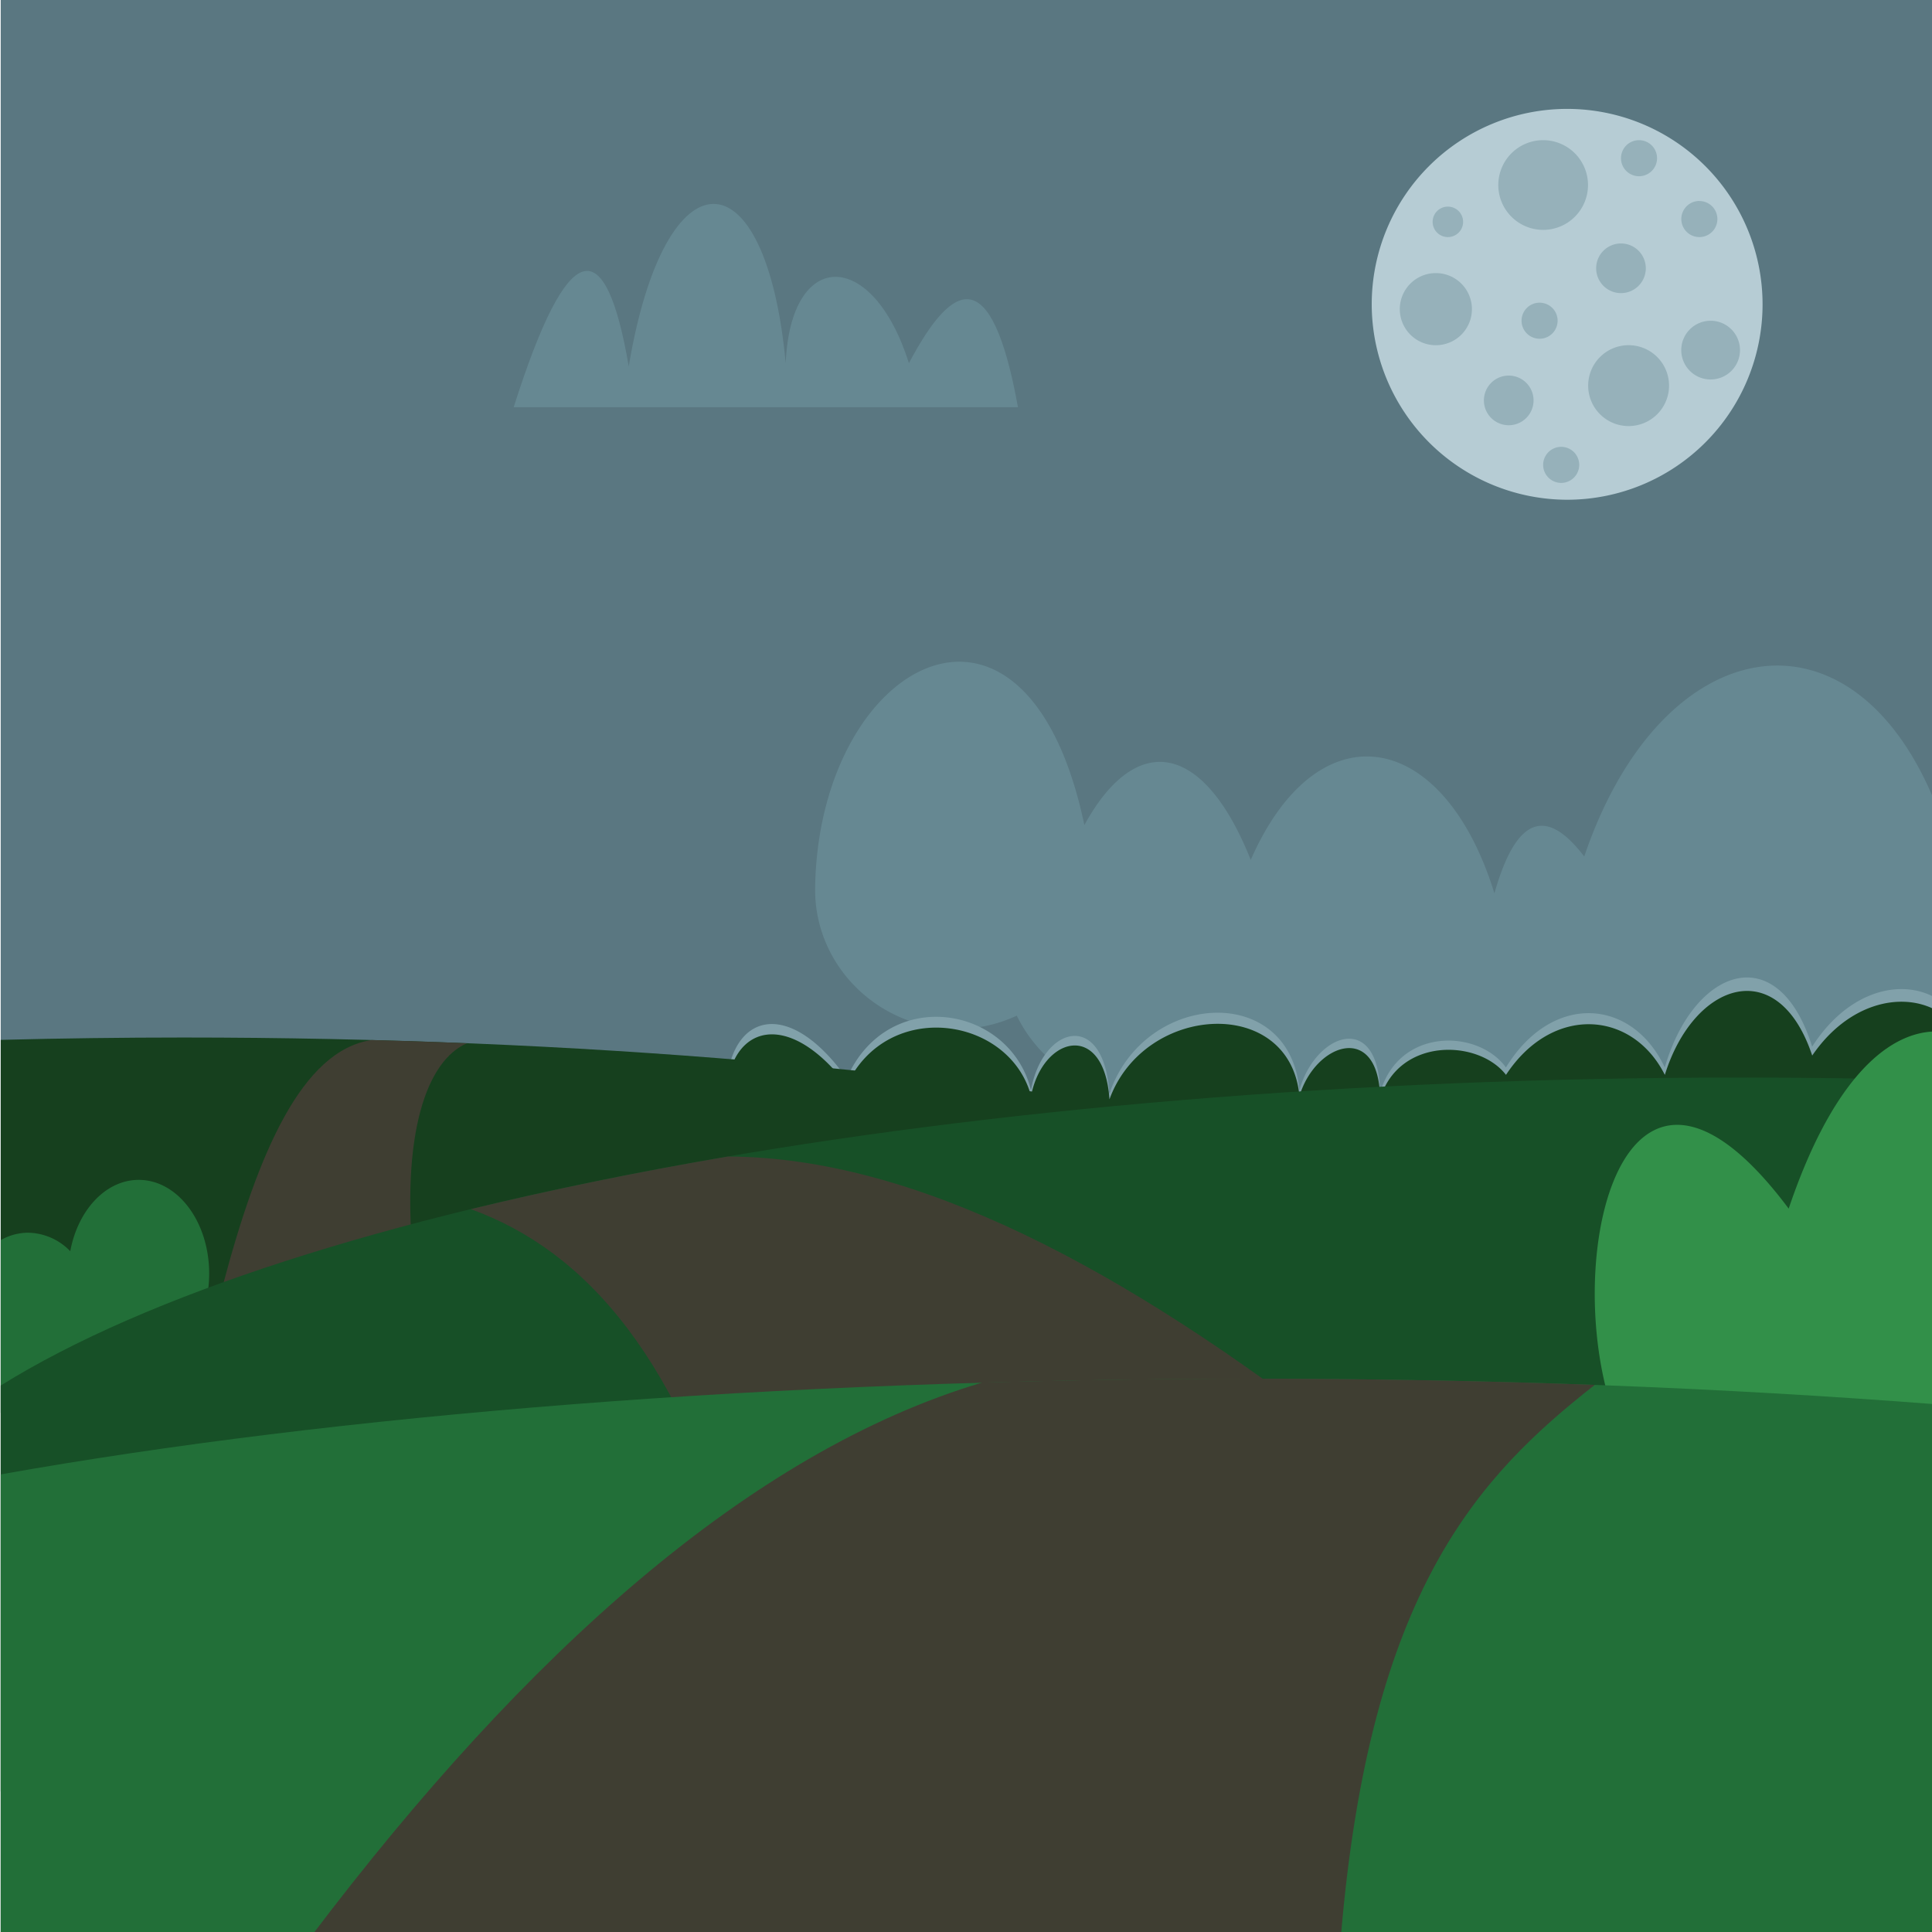 <svg id="Publicdomainvectors.org" xmlns="http://www.w3.org/2000/svg" viewBox="0 0 600 600"><defs><style>.cls-1{fill:#5a7781;}.cls-2{fill:#668892;}.cls-10,.cls-2,.cls-3,.cls-4,.cls-5,.cls-6,.cls-7,.cls-8,.cls-9{fill-rule:evenodd;}.cls-3{fill:#81a1aa;}.cls-4{fill:#16401e;}.cls-5{fill:#226f38;}.cls-6{fill:#3f3e32;}.cls-7{fill:#175027;}.cls-8{fill:#329049;}.cls-9{fill:#b6ccd4;}.cls-10{fill:#96b1ba;}</style></defs><title>background at night</title><rect class="cls-1" x="0.22" width="600.89" height="600.89"/><path class="cls-2" d="M601.11,249.65v84.06a65,65,0,0,1-78.39,16.11,46.61,46.61,0,0,1-69.48-16,46.61,46.61,0,0,1-67.17-6.16,44,44,0,0,1-70.3-12.24,43.94,43.94,0,0,1-18.62,4.12c-24.32,0-44.43-19.72-44-44,1.16-70.48,65.53-105.29,83.61-19.31,16-29.18,37-26,51.67,10.82,20.71-47.29,59.76-41.14,75.68,10.39C471.26,252.07,481,251.56,492,266,516,195.18,575.3,185.39,601.11,249.65Z"/><path class="cls-3" d="M601.11,309.89v39.16a39.42,39.42,0,0,1-16.63,4c-9.64.28-18.15-2.54-23.18-7.05-4.77,3.44-11.67,5.72-19.33,5.94-8.41.25-15.89-2-20.66-5.77-3.08,8.65-15.25,15.4-29.8,15.82a44.31,44.31,0,0,1-15.19-2.09c-5.44,4.11-13.47,6.85-22.44,7.11a42.64,42.64,0,0,1-15.5-2.29c-5.19,5.4-14.44,9.17-25,9.48-11.56.33-21.57-3.57-26.37-9.53a48.41,48.41,0,0,1-13.19,2.17,45.82,45.82,0,0,1-16.56-2.42c-4.94,6.89-15.77,11.89-28.35,12.26-11.71.34-21.91-3.41-27.24-9.25a52.75,52.75,0,0,1-12.69,1.9c-11.65.35-21.93-3-28.06-8.46a35.88,35.88,0,0,1-11,2c-13.19.39-22.75-6.08-23.88-14.3-4.33-31.5,16.11-42.88,36.92-13.66,12.7-29,50.61-22.79,57.22,3.6,3.69-20.1,22.71-25,24.35,1.16,10.84-32,56.12-34.68,59-1.07,5-17.86,24.73-24.9,25.06.85,5.8-20.48,30.48-19.87,39.09-7.94,14.38-23.45,39.23-21.49,49.33,0,9-30.94,35.17-40.46,45.77-6.46C573.86,307.73,590.21,303.73,601.11,309.89Z"/><path class="cls-4" d="M601.11,313.64v36.52a41.81,41.81,0,0,1-16.63,3.75c-9.64.26-18.15-2.37-23.18-6.58-4.77,3.21-11.67,5.34-19.33,5.55-8.41.23-15.89-1.9-20.66-5.39-3.08,8.07-15.25,14.36-29.8,14.76a47.54,47.54,0,0,1-15.19-1.95c-5.44,3.83-13.47,6.39-22.44,6.63a45.23,45.23,0,0,1-15.5-2.14c-5.19,5-14.44,8.55-25,8.84-11.56.32-21.57-3.32-26.37-8.88a52.19,52.19,0,0,1-13.19,2,48.93,48.93,0,0,1-16.56-2.27c-4.94,6.43-15.77,11.09-28.35,11.43-11.71.33-21.91-3.18-27.24-8.62A56,56,0,0,1,289,369.1c-11.65.32-21.93-2.83-28.06-7.9a38.49,38.49,0,0,1-11,1.86c-13.19.36-22.75-5.67-23.88-13.34-4.33-29.37,16.11-40,36.92-12.74,12.7-27.05,50.61-21.26,57.22,3.36,3.69-18.75,22.71-23.29,24.35,1.08,10.84-29.83,56.12-32.35,59-1,5-16.65,24.73-23.22,25.06.8,5.8-19.11,30.48-18.54,39.09-7.41,14.38-21.87,39.23-20.05,49.33,0,9-28.87,35.17-37.74,45.77-6C573.86,311.62,590.21,307.88,601.11,313.64Z"/><path class="cls-4" d="M601.11,420.46V541.32c-35.31,23.1-90.24,43.46-159.22,59.57H.22V322.94q28-.72,56.66-.73C302.52,322.21,513,362.8,601.11,420.46Z"/><path class="cls-5" d="M.22,438.74V385.13a17.29,17.29,0,0,1,8.53-2.3,18.56,18.56,0,0,1,13.07,5.75c2.34-12.72,11-22.16,21.26-22.16,12.08,0,21.88,13,21.88,29.1s-9.8,29.1-21.88,29.1A18.56,18.56,0,0,1,30,418.87C27.67,431.59,19,441,8.75,441A17.38,17.38,0,0,1,.22,438.74Z"/><path class="cls-6" d="M115.38,323q12.68.33,25.18.82L145,324c-12.3,5.31-20.75,27.7-16.47,69.92l-59.44,5.72C80.09,357.92,93.81,326.23,115.38,323Z"/><path class="cls-7" d="M601.11,335.48V600.89H107.82c-44.55-13-81.1-28-107.6-44.54V430.29C90.66,374,298.45,334.64,540.38,334.64Q571.13,334.64,601.11,335.48Z"/><path class="cls-8" d="M601.11,320.32V502.86a29.6,29.6,0,0,1-3.66.23c-16.44,0-31-13.39-40.05-34-6.23,12.16-10.32,19.73-24.62,19.73s-26-24-34.29-58.72c-11.67-48.72,8.53-119.58,57-54.75C568.51,336.77,585.39,320.56,601.11,320.32Z"/><path class="cls-6" d="M146.22,375.51c24.79-6,51.49-11.51,79.83-16.34,57.93.19,123.07,34.69,192.27,88.58L231.65,495C212,421.75,181.8,388.41,146.22,375.51Z"/><path class="cls-5" d="M601.11,436.1V600.89H.22v-143c103.72-18.47,239.88-29.69,389-29.69C464,428.16,535.37,431,601.11,436.1Z"/><path class="cls-6" d="M305,429.37q41.28-1.2,84.28-1.21c36.19,0,71.62.66,106,1.92h0c-36.09,28.34-69.75,63.75-78.81,170.8-106.12-1-213.37,1-319.49,0C163.4,513.17,233.23,450.77,305,429.37Z"/><path class="cls-9" d="M486.71,155.2A60.69,60.69,0,1,0,426,94.51,60.8,60.8,0,0,0,486.71,155.2Z"/><path class="cls-10" d="M479.24,43.53a13.93,13.93,0,1,1-13.93,13.92,13.93,13.93,0,0,1,13.93-13.92Zm52,56.08a9.12,9.12,0,1,1-9.11,9.12,9.12,9.12,0,0,1,9.11-9.12ZM509,43.53a5.6,5.6,0,1,1-5.59,5.59A5.6,5.6,0,0,1,509,43.53Zm-5.59,32.08a7.71,7.71,0,1,1-7.71,7.71,7.71,7.71,0,0,1,7.71-7.71Zm24.37-13.18A5.6,5.6,0,1,1,522.15,68a5.6,5.6,0,0,1,5.59-5.59Zm-22,44.77a12.56,12.56,0,1,1-12.56,12.56,12.56,12.56,0,0,1,12.56-12.56ZM478.12,94a5.6,5.6,0,1,1-5.59,5.6,5.6,5.6,0,0,1,5.59-5.6Zm6.72,44.77a5.6,5.6,0,1,1-5.6,5.6,5.6,5.6,0,0,1,5.6-5.6Zm-16.29-22.13a7.71,7.71,0,1,1-7.71,7.71,7.71,7.71,0,0,1,7.71-7.71ZM445.92,84.81A11.2,11.2,0,1,1,434.72,96a11.19,11.19,0,0,1,11.2-11.19Zm3.73-20.64a4.73,4.73,0,1,1-4.73,4.72A4.72,4.72,0,0,1,449.65,64.17Z"/><path class="cls-2" d="M316.14,126.47H159.53c17.1-53.93,28.61-54.27,35.73-12.69,11.28-67.34,42.57-66.87,48.75-1,1.51-35.76,27-35.71,38.26,0C295.81,87.24,307.91,81,316.14,126.47Z"/></svg>